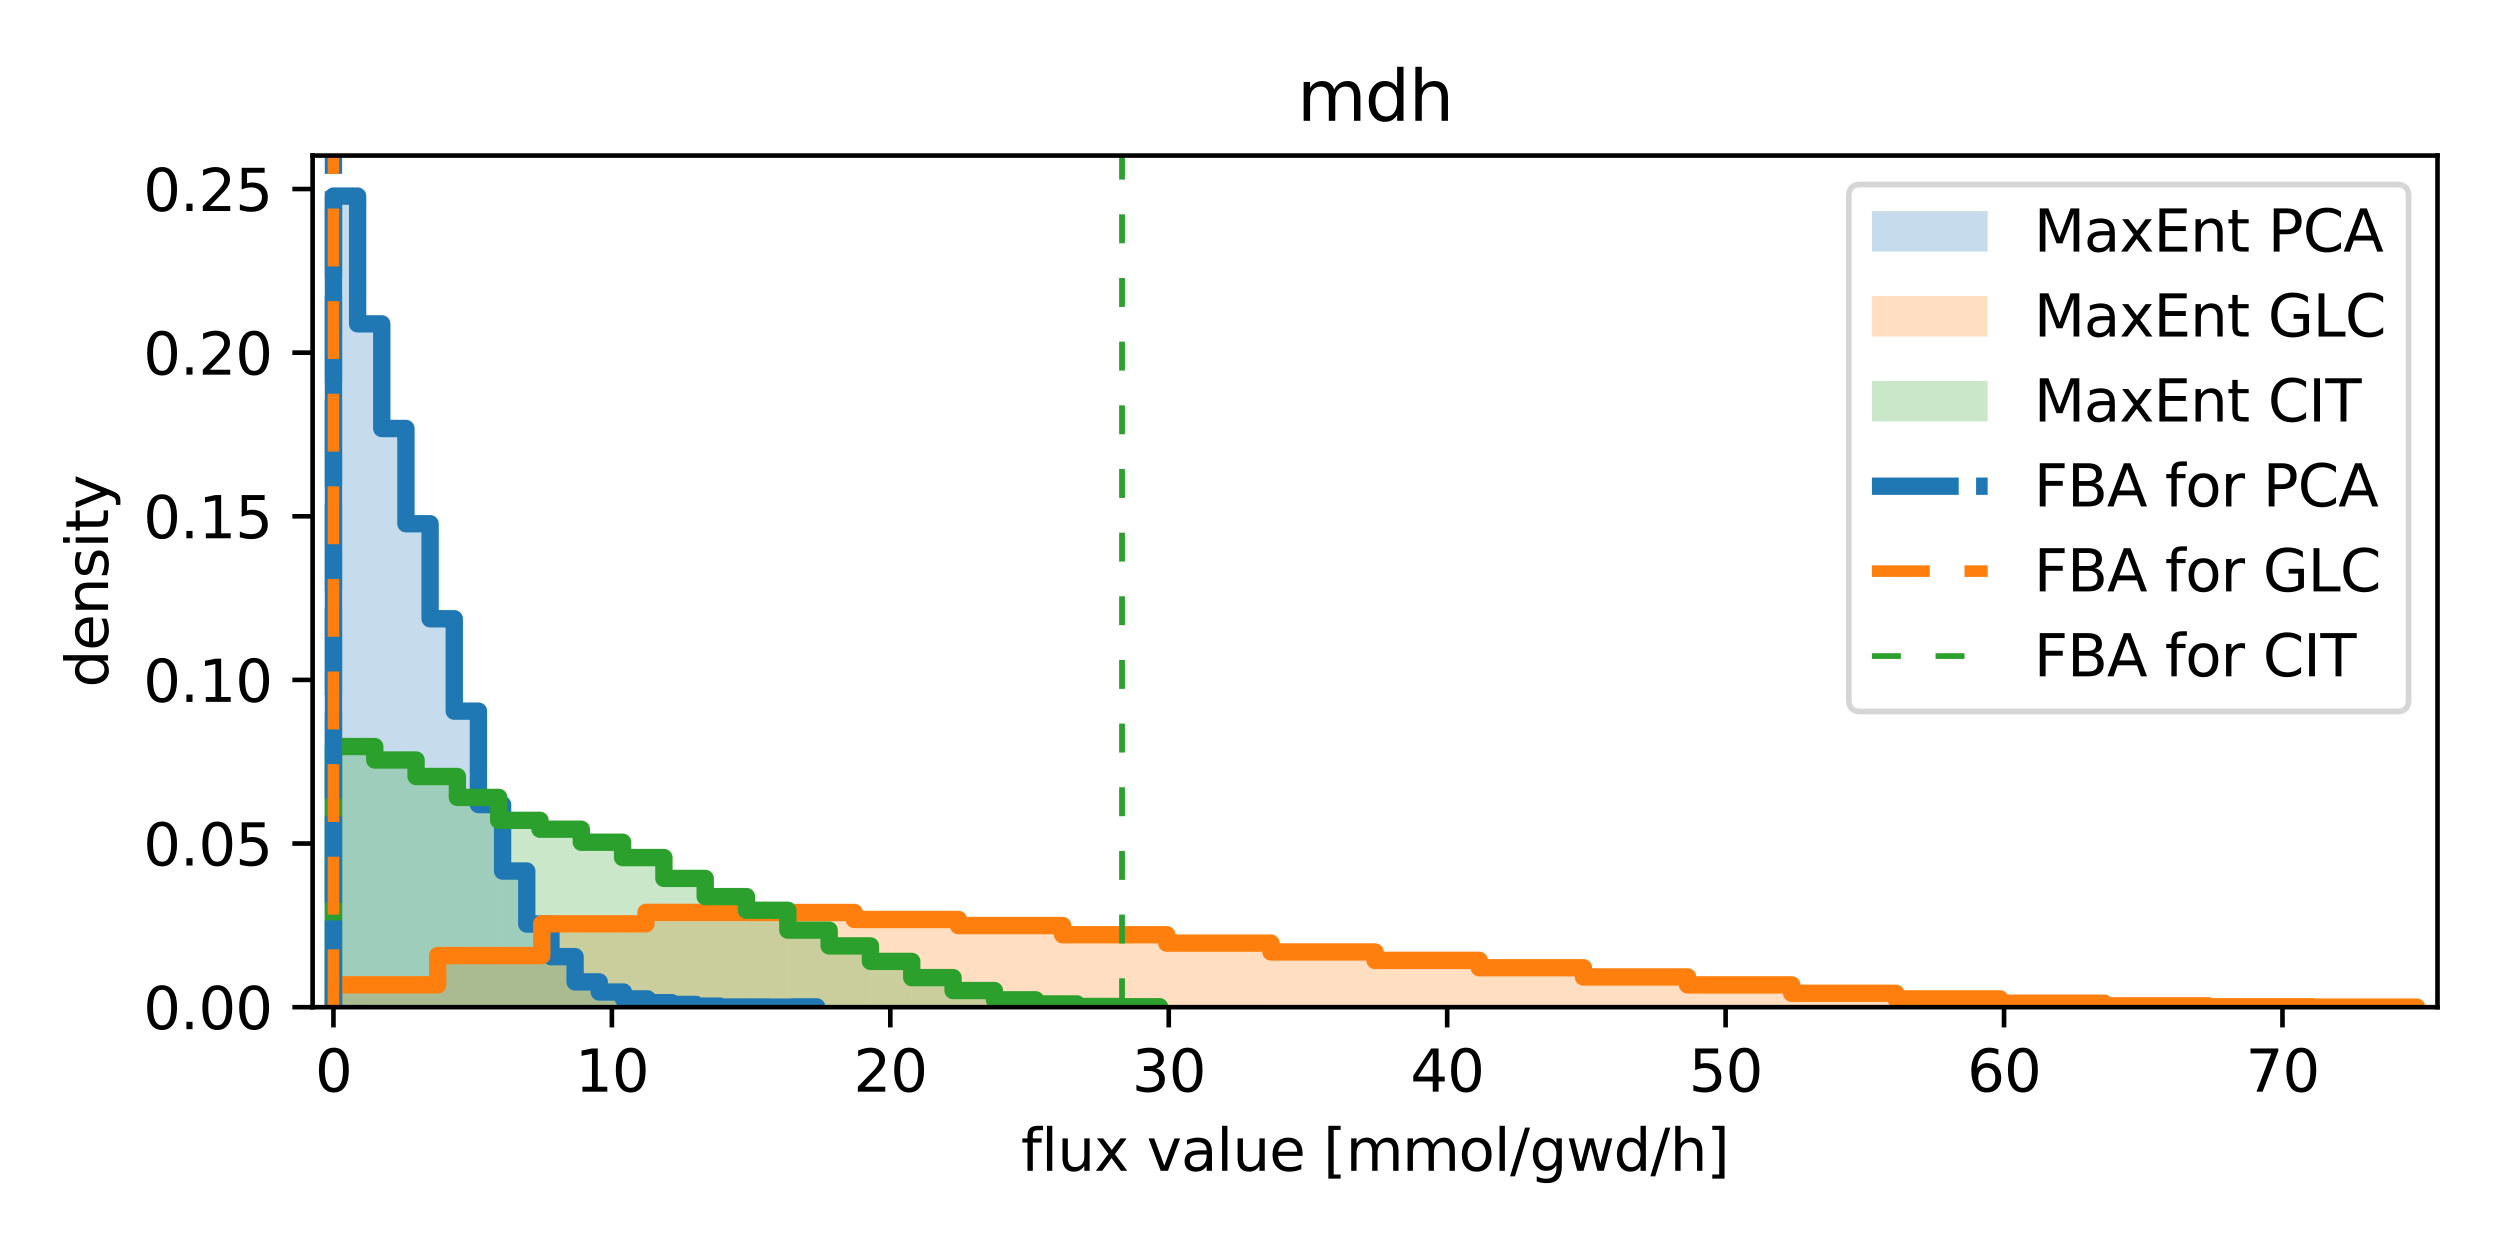<?xml version="1.0" encoding="utf-8" standalone="no"?>
<!DOCTYPE svg PUBLIC "-//W3C//DTD SVG 1.1//EN"
  "http://www.w3.org/Graphics/SVG/1.1/DTD/svg11.dtd">
<svg xmlns:xlink="http://www.w3.org/1999/xlink" width="432pt" height="216pt" viewBox="0 0 432 216" xmlns="http://www.w3.org/2000/svg" version="1.1">
 <defs>
  <style type="text/css">*{stroke-linejoin: round; stroke-linecap: butt}</style>
 </defs>
 <g id="figure_1">
  <g id="patch_1">
   <path d="M 0 216 
L 432 216 
L 432 0 
L 0 0 
z
" style="fill: #ffffff"/>
  </g>
  <g id="axes_1">
   <g id="patch_2">
    <path d="M 54.02 174.04 
L 421.2 174.04 
L 421.2 26.88 
L 54.02 26.88 
z
" style="fill: #ffffff"/>
   </g>
   <g id="patch_3">
    <path d="M 57.62 174.04 
L 61.795 174.04 
L 61.795 33.888 
L 57.62 33.888 
z
" clip-path="url(#p086f55c984)" style="fill: #1f77b4; opacity: 0.25"/>
   </g>
   <g id="patch_4">
    <path d="M 61.795 174.04 
L 65.97 174.04 
L 65.97 55.962 
L 61.795 55.962 
z
" clip-path="url(#p086f55c984)" style="fill: #1f77b4; opacity: 0.25"/>
   </g>
   <g id="patch_5">
    <path d="M 65.97 174.04 
L 70.146 174.04 
L 70.146 74.045 
L 65.97 74.045 
z
" clip-path="url(#p086f55c984)" style="fill: #1f77b4; opacity: 0.25"/>
   </g>
   <g id="patch_6">
    <path d="M 70.146 174.04 
L 74.321 174.04 
L 74.321 90.499 
L 70.146 90.499 
z
" clip-path="url(#p086f55c984)" style="fill: #1f77b4; opacity: 0.25"/>
   </g>
   <g id="patch_7">
    <path d="M 74.321 174.04 
L 78.497 174.04 
L 78.497 106.921 
L 74.321 106.921 
z
" clip-path="url(#p086f55c984)" style="fill: #1f77b4; opacity: 0.25"/>
   </g>
   <g id="patch_8">
    <path d="M 78.497 174.04 
L 82.672 174.04 
L 82.672 122.886 
L 78.497 122.886 
z
" clip-path="url(#p086f55c984)" style="fill: #1f77b4; opacity: 0.25"/>
   </g>
   <g id="patch_9">
    <path d="M 82.672 174.04 
L 86.847 174.04 
L 86.847 139.03 
L 82.672 139.03 
z
" clip-path="url(#p086f55c984)" style="fill: #1f77b4; opacity: 0.25"/>
   </g>
   <g id="patch_10">
    <path d="M 86.847 174.04 
L 91.023 174.04 
L 91.023 150.516 
L 86.847 150.516 
z
" clip-path="url(#p086f55c984)" style="fill: #1f77b4; opacity: 0.25"/>
   </g>
   <g id="patch_11">
    <path d="M 91.023 174.04 
L 95.198 174.04 
L 95.198 159.671 
L 91.023 159.671 
z
" clip-path="url(#p086f55c984)" style="fill: #1f77b4; opacity: 0.25"/>
   </g>
   <g id="patch_12">
    <path d="M 95.198 174.04 
L 99.373 174.04 
L 99.373 165.308 
L 95.198 165.308 
z
" clip-path="url(#p086f55c984)" style="fill: #1f77b4; opacity: 0.25"/>
   </g>
   <g id="patch_13">
    <path d="M 99.373 174.04 
L 103.549 174.04 
L 103.549 169.674 
L 99.373 169.674 
z
" clip-path="url(#p086f55c984)" style="fill: #1f77b4; opacity: 0.25"/>
   </g>
   <g id="patch_14">
    <path d="M 103.549 174.04 
L 107.724 174.04 
L 107.724 171.417 
L 103.549 171.417 
z
" clip-path="url(#p086f55c984)" style="fill: #1f77b4; opacity: 0.25"/>
   </g>
   <g id="patch_15">
    <path d="M 107.724 174.04 
L 111.899 174.04 
L 111.899 172.606 
L 107.724 172.606 
z
" clip-path="url(#p086f55c984)" style="fill: #1f77b4; opacity: 0.25"/>
   </g>
   <g id="patch_16">
    <path d="M 111.899 174.04 
L 116.075 174.04 
L 116.075 173.258 
L 111.899 173.258 
z
" clip-path="url(#p086f55c984)" style="fill: #1f77b4; opacity: 0.25"/>
   </g>
   <g id="patch_17">
    <path d="M 116.075 174.04 
L 120.25 174.04 
L 120.25 173.568 
L 116.075 173.568 
z
" clip-path="url(#p086f55c984)" style="fill: #1f77b4; opacity: 0.25"/>
   </g>
   <g id="patch_18">
    <path d="M 120.25 174.04 
L 124.425 174.04 
L 124.425 173.861 
L 120.25 173.861 
z
" clip-path="url(#p086f55c984)" style="fill: #1f77b4; opacity: 0.25"/>
   </g>
   <g id="patch_19">
    <path d="M 124.425 174.04 
L 128.601 174.04 
L 128.601 174.007 
L 124.425 174.007 
z
" clip-path="url(#p086f55c984)" style="fill: #1f77b4; opacity: 0.25"/>
   </g>
   <g id="patch_20">
    <path d="M 128.601 174.04 
L 132.776 174.04 
L 132.776 174.007 
L 128.601 174.007 
z
" clip-path="url(#p086f55c984)" style="fill: #1f77b4; opacity: 0.25"/>
   </g>
   <g id="patch_21">
    <path d="M 132.776 174.04 
L 136.951 174.04 
L 136.951 174.04 
L 132.776 174.04 
z
" clip-path="url(#p086f55c984)" style="fill: #1f77b4; opacity: 0.25"/>
   </g>
   <g id="patch_22">
    <path d="M 136.951 174.04 
L 141.127 174.04 
L 141.127 173.991 
L 136.951 173.991 
z
" clip-path="url(#p086f55c984)" style="fill: #1f77b4; opacity: 0.25"/>
   </g>
   <g id="patch_23">
    <path d="M 57.63 174.04 
L 75.629 174.04 
L 75.629 170.17 
L 57.63 170.17 
z
" clip-path="url(#p086f55c984)" style="fill: #ff7f0e; opacity: 0.25"/>
   </g>
   <g id="patch_24">
    <path d="M 75.629 174.04 
L 93.627 174.04 
L 93.627 165.113 
L 75.629 165.113 
z
" clip-path="url(#p086f55c984)" style="fill: #ff7f0e; opacity: 0.25"/>
   </g>
   <g id="patch_25">
    <path d="M 93.627 174.04 
L 111.626 174.04 
L 111.626 159.63 
L 93.627 159.63 
z
" clip-path="url(#p086f55c984)" style="fill: #ff7f0e; opacity: 0.25"/>
   </g>
   <g id="patch_26">
    <path d="M 111.626 174.04 
L 129.624 174.04 
L 129.624 157.649 
L 111.626 157.649 
z
" clip-path="url(#p086f55c984)" style="fill: #ff7f0e; opacity: 0.25"/>
   </g>
   <g id="patch_27">
    <path d="M 129.624 174.04 
L 147.623 174.04 
L 147.623 157.672 
L 129.624 157.672 
z
" clip-path="url(#p086f55c984)" style="fill: #ff7f0e; opacity: 0.25"/>
   </g>
   <g id="patch_28">
    <path d="M 147.623 174.04 
L 165.621 174.04 
L 165.621 158.885 
L 147.623 158.885 
z
" clip-path="url(#p086f55c984)" style="fill: #ff7f0e; opacity: 0.25"/>
   </g>
   <g id="patch_29">
    <path d="M 165.621 174.04 
L 183.62 174.04 
L 183.62 159.936 
L 165.621 159.936 
z
" clip-path="url(#p086f55c984)" style="fill: #ff7f0e; opacity: 0.25"/>
   </g>
   <g id="patch_30">
    <path d="M 183.62 174.04 
L 201.618 174.04 
L 201.618 161.523 
L 183.62 161.523 
z
" clip-path="url(#p086f55c984)" style="fill: #ff7f0e; opacity: 0.25"/>
   </g>
   <g id="patch_31">
    <path d="M 201.618 174.04 
L 219.617 174.04 
L 219.617 162.971 
L 201.618 162.971 
z
" clip-path="url(#p086f55c984)" style="fill: #ff7f0e; opacity: 0.25"/>
   </g>
   <g id="patch_32">
    <path d="M 219.617 174.04 
L 237.615 174.04 
L 237.615 164.497 
L 219.617 164.497 
z
" clip-path="url(#p086f55c984)" style="fill: #ff7f0e; opacity: 0.25"/>
   </g>
   <g id="patch_33">
    <path d="M 237.615 174.04 
L 255.614 174.04 
L 255.614 165.952 
L 237.615 165.952 
z
" clip-path="url(#p086f55c984)" style="fill: #ff7f0e; opacity: 0.25"/>
   </g>
   <g id="patch_34">
    <path d="M 255.614 174.04 
L 273.612 174.04 
L 273.612 167.222 
L 255.614 167.222 
z
" clip-path="url(#p086f55c984)" style="fill: #ff7f0e; opacity: 0.25"/>
   </g>
   <g id="patch_35">
    <path d="M 273.612 174.04 
L 291.611 174.04 
L 291.611 168.813 
L 273.612 168.813 
z
" clip-path="url(#p086f55c984)" style="fill: #ff7f0e; opacity: 0.25"/>
   </g>
   <g id="patch_36">
    <path d="M 291.611 174.04 
L 309.609 174.04 
L 309.609 170.189 
L 291.611 170.189 
z
" clip-path="url(#p086f55c984)" style="fill: #ff7f0e; opacity: 0.25"/>
   </g>
   <g id="patch_37">
    <path d="M 309.609 174.04 
L 327.608 174.04 
L 327.608 171.64 
L 309.609 171.64 
z
" clip-path="url(#p086f55c984)" style="fill: #ff7f0e; opacity: 0.25"/>
   </g>
   <g id="patch_38">
    <path d="M 327.608 174.04 
L 345.606 174.04 
L 345.606 172.611 
L 327.608 172.611 
z
" clip-path="url(#p086f55c984)" style="fill: #ff7f0e; opacity: 0.25"/>
   </g>
   <g id="patch_39">
    <path d="M 345.606 174.04 
L 363.605 174.04 
L 363.605 173.352 
L 345.606 173.352 
z
" clip-path="url(#p086f55c984)" style="fill: #ff7f0e; opacity: 0.25"/>
   </g>
   <g id="patch_40">
    <path d="M 363.605 174.04 
L 381.603 174.04 
L 381.603 173.809 
L 363.605 173.809 
z
" clip-path="url(#p086f55c984)" style="fill: #ff7f0e; opacity: 0.25"/>
   </g>
   <g id="patch_41">
    <path d="M 381.603 174.04 
L 399.602 174.04 
L 399.602 173.964 
L 381.603 173.964 
z
" clip-path="url(#p086f55c984)" style="fill: #ff7f0e; opacity: 0.25"/>
   </g>
   <g id="patch_42">
    <path d="M 399.602 174.04 
L 417.6 174.04 
L 417.6 174.029 
L 399.602 174.029 
z
" clip-path="url(#p086f55c984)" style="fill: #ff7f0e; opacity: 0.25"/>
   </g>
   <g id="patch_43">
    <path d="M 57.62 174.04 
L 64.758 174.04 
L 64.758 129.003 
L 57.62 129.003 
z
" clip-path="url(#p086f55c984)" style="fill: #2ca02c; opacity: 0.25"/>
   </g>
   <g id="patch_44">
    <path d="M 64.758 174.04 
L 71.896 174.04 
L 71.896 131.328 
L 64.758 131.328 
z
" clip-path="url(#p086f55c984)" style="fill: #2ca02c; opacity: 0.25"/>
   </g>
   <g id="patch_45">
    <path d="M 71.896 174.04 
L 79.034 174.04 
L 79.034 134.177 
L 71.896 134.177 
z
" clip-path="url(#p086f55c984)" style="fill: #2ca02c; opacity: 0.25"/>
   </g>
   <g id="patch_46">
    <path d="M 79.034 174.04 
L 86.171 174.04 
L 86.171 137.789 
L 79.034 137.789 
z
" clip-path="url(#p086f55c984)" style="fill: #2ca02c; opacity: 0.25"/>
   </g>
   <g id="patch_47">
    <path d="M 86.171 174.04 
L 93.309 174.04 
L 93.309 141.753 
L 86.171 141.753 
z
" clip-path="url(#p086f55c984)" style="fill: #2ca02c; opacity: 0.25"/>
   </g>
   <g id="patch_48">
    <path d="M 93.309 174.04 
L 100.447 174.04 
L 100.447 143.288 
L 93.309 143.288 
z
" clip-path="url(#p086f55c984)" style="fill: #2ca02c; opacity: 0.25"/>
   </g>
   <g id="patch_49">
    <path d="M 100.447 174.04 
L 107.585 174.04 
L 107.585 145.537 
L 100.447 145.537 
z
" clip-path="url(#p086f55c984)" style="fill: #2ca02c; opacity: 0.25"/>
   </g>
   <g id="patch_50">
    <path d="M 107.585 174.04 
L 114.723 174.04 
L 114.723 148.186 
L 107.585 148.186 
z
" clip-path="url(#p086f55c984)" style="fill: #2ca02c; opacity: 0.25"/>
   </g>
   <g id="patch_51">
    <path d="M 114.723 174.04 
L 121.86 174.04 
L 121.86 151.788 
L 114.723 151.788 
z
" clip-path="url(#p086f55c984)" style="fill: #2ca02c; opacity: 0.25"/>
   </g>
   <g id="patch_52">
    <path d="M 121.86 174.04 
L 128.998 174.04 
L 128.998 154.933 
L 121.86 154.933 
z
" clip-path="url(#p086f55c984)" style="fill: #2ca02c; opacity: 0.25"/>
   </g>
   <g id="patch_53">
    <path d="M 128.998 174.04 
L 136.136 174.04 
L 136.136 157.296 
L 128.998 157.296 
z
" clip-path="url(#p086f55c984)" style="fill: #2ca02c; opacity: 0.25"/>
   </g>
   <g id="patch_54">
    <path d="M 136.136 174.04 
L 143.274 174.04 
L 143.274 160.727 
L 136.136 160.727 
z
" clip-path="url(#p086f55c984)" style="fill: #2ca02c; opacity: 0.25"/>
   </g>
   <g id="patch_55">
    <path d="M 143.274 174.04 
L 150.412 174.04 
L 150.412 163.453 
L 143.274 163.453 
z
" clip-path="url(#p086f55c984)" style="fill: #2ca02c; opacity: 0.25"/>
   </g>
   <g id="patch_56">
    <path d="M 150.412 174.04 
L 157.549 174.04 
L 157.549 166.13 
L 150.412 166.13 
z
" clip-path="url(#p086f55c984)" style="fill: #2ca02c; opacity: 0.25"/>
   </g>
   <g id="patch_57">
    <path d="M 157.549 174.04 
L 164.687 174.04 
L 164.687 168.932 
L 157.549 168.932 
z
" clip-path="url(#p086f55c984)" style="fill: #2ca02c; opacity: 0.25"/>
   </g>
   <g id="patch_58">
    <path d="M 164.687 174.04 
L 171.825 174.04 
L 171.825 171.162 
L 164.687 171.162 
z
" clip-path="url(#p086f55c984)" style="fill: #2ca02c; opacity: 0.25"/>
   </g>
   <g id="patch_59">
    <path d="M 171.825 174.04 
L 178.963 174.04 
L 178.963 172.773 
L 171.825 172.773 
z
" clip-path="url(#p086f55c984)" style="fill: #2ca02c; opacity: 0.25"/>
   </g>
   <g id="patch_60">
    <path d="M 178.963 174.04 
L 186.101 174.04 
L 186.101 173.478 
L 178.963 173.478 
z
" clip-path="url(#p086f55c984)" style="fill: #2ca02c; opacity: 0.25"/>
   </g>
   <g id="patch_61">
    <path d="M 186.101 174.04 
L 193.238 174.04 
L 193.238 173.916 
L 186.101 173.916 
z
" clip-path="url(#p086f55c984)" style="fill: #2ca02c; opacity: 0.25"/>
   </g>
   <g id="patch_62">
    <path d="M 193.238 174.04 
L 200.376 174.04 
L 200.376 173.964 
L 193.238 173.964 
z
" clip-path="url(#p086f55c984)" style="fill: #2ca02c; opacity: 0.25"/>
   </g>
   <g id="matplotlib.axis_1">
    <g id="xtick_1">
     <g id="line2d_1">
      <defs>
       <path id="mb545228323" d="M 0 0 
L 0 3.5 
" style="stroke: #000000; stroke-width: 0.8"/>
      </defs>
      <g>
       <use xlink:href="#mb545228323" x="57.62" y="174.04" style="stroke: #000000; stroke-width: 0.8"/>
      </g>
     </g>
     <g id="text_1">
      <!-- 0 -->
      <g transform="translate(54.439 188.638) scale(0.1 -0.1)">
       <defs>
        <path id="DejaVuSans-30" d="M 2034 4250 
Q 1547 4250 1301 3770 
Q 1056 3291 1056 2328 
Q 1056 1369 1301 889 
Q 1547 409 2034 409 
Q 2525 409 2770 889 
Q 3016 1369 3016 2328 
Q 3016 3291 2770 3770 
Q 2525 4250 2034 4250 
z
M 2034 4750 
Q 2819 4750 3233 4129 
Q 3647 3509 3647 2328 
Q 3647 1150 3233 529 
Q 2819 -91 2034 -91 
Q 1250 -91 836 529 
Q 422 1150 422 2328 
Q 422 3509 836 4129 
Q 1250 4750 2034 4750 
z
" transform="scale(0.016)"/>
       </defs>
       <use xlink:href="#DejaVuSans-30"/>
      </g>
     </g>
    </g>
    <g id="xtick_2">
     <g id="line2d_2">
      <g>
       <use xlink:href="#mb545228323" x="105.733" y="174.04" style="stroke: #000000; stroke-width: 0.8"/>
      </g>
     </g>
     <g id="text_2">
      <!-- 10 -->
      <g transform="translate(99.37 188.638) scale(0.1 -0.1)">
       <defs>
        <path id="DejaVuSans-31" d="M 794 531 
L 1825 531 
L 1825 4091 
L 703 3866 
L 703 4441 
L 1819 4666 
L 2450 4666 
L 2450 531 
L 3481 531 
L 3481 0 
L 794 0 
L 794 531 
z
" transform="scale(0.016)"/>
       </defs>
       <use xlink:href="#DejaVuSans-31"/>
       <use xlink:href="#DejaVuSans-30" x="63.623"/>
      </g>
     </g>
    </g>
    <g id="xtick_3">
     <g id="line2d_3">
      <g>
       <use xlink:href="#mb545228323" x="153.846" y="174.04" style="stroke: #000000; stroke-width: 0.8"/>
      </g>
     </g>
     <g id="text_3">
      <!-- 20 -->
      <g transform="translate(147.484 188.638) scale(0.1 -0.1)">
       <defs>
        <path id="DejaVuSans-32" d="M 1228 531 
L 3431 531 
L 3431 0 
L 469 0 
L 469 531 
Q 828 903 1448 1529 
Q 2069 2156 2228 2338 
Q 2531 2678 2651 2914 
Q 2772 3150 2772 3378 
Q 2772 3750 2511 3984 
Q 2250 4219 1831 4219 
Q 1534 4219 1204 4116 
Q 875 4013 500 3803 
L 500 4441 
Q 881 4594 1212 4672 
Q 1544 4750 1819 4750 
Q 2544 4750 2975 4387 
Q 3406 4025 3406 3419 
Q 3406 3131 3298 2873 
Q 3191 2616 2906 2266 
Q 2828 2175 2409 1742 
Q 1991 1309 1228 531 
z
" transform="scale(0.016)"/>
       </defs>
       <use xlink:href="#DejaVuSans-32"/>
       <use xlink:href="#DejaVuSans-30" x="63.623"/>
      </g>
     </g>
    </g>
    <g id="xtick_4">
     <g id="line2d_4">
      <g>
       <use xlink:href="#mb545228323" x="201.959" y="174.04" style="stroke: #000000; stroke-width: 0.8"/>
      </g>
     </g>
     <g id="text_4">
      <!-- 30 -->
      <g transform="translate(195.597 188.638) scale(0.1 -0.1)">
       <defs>
        <path id="DejaVuSans-33" d="M 2597 2516 
Q 3050 2419 3304 2112 
Q 3559 1806 3559 1356 
Q 3559 666 3084 287 
Q 2609 -91 1734 -91 
Q 1441 -91 1130 -33 
Q 819 25 488 141 
L 488 750 
Q 750 597 1062 519 
Q 1375 441 1716 441 
Q 2309 441 2620 675 
Q 2931 909 2931 1356 
Q 2931 1769 2642 2001 
Q 2353 2234 1838 2234 
L 1294 2234 
L 1294 2753 
L 1863 2753 
Q 2328 2753 2575 2939 
Q 2822 3125 2822 3475 
Q 2822 3834 2567 4026 
Q 2313 4219 1838 4219 
Q 1578 4219 1281 4162 
Q 984 4106 628 3988 
L 628 4550 
Q 988 4650 1302 4700 
Q 1616 4750 1894 4750 
Q 2613 4750 3031 4423 
Q 3450 4097 3450 3541 
Q 3450 3153 3228 2886 
Q 3006 2619 2597 2516 
z
" transform="scale(0.016)"/>
       </defs>
       <use xlink:href="#DejaVuSans-33"/>
       <use xlink:href="#DejaVuSans-30" x="63.623"/>
      </g>
     </g>
    </g>
    <g id="xtick_5">
     <g id="line2d_5">
      <g>
       <use xlink:href="#mb545228323" x="250.072" y="174.04" style="stroke: #000000; stroke-width: 0.8"/>
      </g>
     </g>
     <g id="text_5">
      <!-- 40 -->
      <g transform="translate(243.71 188.638) scale(0.1 -0.1)">
       <defs>
        <path id="DejaVuSans-34" d="M 2419 4116 
L 825 1625 
L 2419 1625 
L 2419 4116 
z
M 2253 4666 
L 3047 4666 
L 3047 1625 
L 3713 1625 
L 3713 1100 
L 3047 1100 
L 3047 0 
L 2419 0 
L 2419 1100 
L 313 1100 
L 313 1709 
L 2253 4666 
z
" transform="scale(0.016)"/>
       </defs>
       <use xlink:href="#DejaVuSans-34"/>
       <use xlink:href="#DejaVuSans-30" x="63.623"/>
      </g>
     </g>
    </g>
    <g id="xtick_6">
     <g id="line2d_6">
      <g>
       <use xlink:href="#mb545228323" x="298.185" y="174.04" style="stroke: #000000; stroke-width: 0.8"/>
      </g>
     </g>
     <g id="text_6">
      <!-- 50 -->
      <g transform="translate(291.823 188.638) scale(0.1 -0.1)">
       <defs>
        <path id="DejaVuSans-35" d="M 691 4666 
L 3169 4666 
L 3169 4134 
L 1269 4134 
L 1269 2991 
Q 1406 3038 1543 3061 
Q 1681 3084 1819 3084 
Q 2600 3084 3056 2656 
Q 3513 2228 3513 1497 
Q 3513 744 3044 326 
Q 2575 -91 1722 -91 
Q 1428 -91 1123 -41 
Q 819 9 494 109 
L 494 744 
Q 775 591 1075 516 
Q 1375 441 1709 441 
Q 2250 441 2565 725 
Q 2881 1009 2881 1497 
Q 2881 1984 2565 2268 
Q 2250 2553 1709 2553 
Q 1456 2553 1204 2497 
Q 953 2441 691 2322 
L 691 4666 
z
" transform="scale(0.016)"/>
       </defs>
       <use xlink:href="#DejaVuSans-35"/>
       <use xlink:href="#DejaVuSans-30" x="63.623"/>
      </g>
     </g>
    </g>
    <g id="xtick_7">
     <g id="line2d_7">
      <g>
       <use xlink:href="#mb545228323" x="346.299" y="174.04" style="stroke: #000000; stroke-width: 0.8"/>
      </g>
     </g>
     <g id="text_7">
      <!-- 60 -->
      <g transform="translate(339.936 188.638) scale(0.1 -0.1)">
       <defs>
        <path id="DejaVuSans-36" d="M 2113 2584 
Q 1688 2584 1439 2293 
Q 1191 2003 1191 1497 
Q 1191 994 1439 701 
Q 1688 409 2113 409 
Q 2538 409 2786 701 
Q 3034 994 3034 1497 
Q 3034 2003 2786 2293 
Q 2538 2584 2113 2584 
z
M 3366 4563 
L 3366 3988 
Q 3128 4100 2886 4159 
Q 2644 4219 2406 4219 
Q 1781 4219 1451 3797 
Q 1122 3375 1075 2522 
Q 1259 2794 1537 2939 
Q 1816 3084 2150 3084 
Q 2853 3084 3261 2657 
Q 3669 2231 3669 1497 
Q 3669 778 3244 343 
Q 2819 -91 2113 -91 
Q 1303 -91 875 529 
Q 447 1150 447 2328 
Q 447 3434 972 4092 
Q 1497 4750 2381 4750 
Q 2619 4750 2861 4703 
Q 3103 4656 3366 4563 
z
" transform="scale(0.016)"/>
       </defs>
       <use xlink:href="#DejaVuSans-36"/>
       <use xlink:href="#DejaVuSans-30" x="63.623"/>
      </g>
     </g>
    </g>
    <g id="xtick_8">
     <g id="line2d_8">
      <g>
       <use xlink:href="#mb545228323" x="394.412" y="174.04" style="stroke: #000000; stroke-width: 0.8"/>
      </g>
     </g>
     <g id="text_8">
      <!-- 70 -->
      <g transform="translate(388.049 188.638) scale(0.1 -0.1)">
       <defs>
        <path id="DejaVuSans-37" d="M 525 4666 
L 3525 4666 
L 3525 4397 
L 1831 0 
L 1172 0 
L 2766 4134 
L 525 4134 
L 525 4666 
z
" transform="scale(0.016)"/>
       </defs>
       <use xlink:href="#DejaVuSans-37"/>
       <use xlink:href="#DejaVuSans-30" x="63.623"/>
      </g>
     </g>
    </g>
    <g id="text_9">
     <!-- flux value [mmol/gwd/h] -->
     <g transform="translate(176.431 202.317) scale(0.1 -0.1)">
      <defs>
       <path id="DejaVuSans-66" d="M 2375 4863 
L 2375 4384 
L 1825 4384 
Q 1516 4384 1395 4259 
Q 1275 4134 1275 3809 
L 1275 3500 
L 2222 3500 
L 2222 3053 
L 1275 3053 
L 1275 0 
L 697 0 
L 697 3053 
L 147 3053 
L 147 3500 
L 697 3500 
L 697 3744 
Q 697 4328 969 4595 
Q 1241 4863 1831 4863 
L 2375 4863 
z
" transform="scale(0.016)"/>
       <path id="DejaVuSans-6c" d="M 603 4863 
L 1178 4863 
L 1178 0 
L 603 0 
L 603 4863 
z
" transform="scale(0.016)"/>
       <path id="DejaVuSans-75" d="M 544 1381 
L 544 3500 
L 1119 3500 
L 1119 1403 
Q 1119 906 1312 657 
Q 1506 409 1894 409 
Q 2359 409 2629 706 
Q 2900 1003 2900 1516 
L 2900 3500 
L 3475 3500 
L 3475 0 
L 2900 0 
L 2900 538 
Q 2691 219 2414 64 
Q 2138 -91 1772 -91 
Q 1169 -91 856 284 
Q 544 659 544 1381 
z
M 1991 3584 
L 1991 3584 
z
" transform="scale(0.016)"/>
       <path id="DejaVuSans-78" d="M 3513 3500 
L 2247 1797 
L 3578 0 
L 2900 0 
L 1881 1375 
L 863 0 
L 184 0 
L 1544 1831 
L 300 3500 
L 978 3500 
L 1906 2253 
L 2834 3500 
L 3513 3500 
z
" transform="scale(0.016)"/>
       <path id="DejaVuSans-20" transform="scale(0.016)"/>
       <path id="DejaVuSans-76" d="M 191 3500 
L 800 3500 
L 1894 563 
L 2988 3500 
L 3597 3500 
L 2284 0 
L 1503 0 
L 191 3500 
z
" transform="scale(0.016)"/>
       <path id="DejaVuSans-61" d="M 2194 1759 
Q 1497 1759 1228 1600 
Q 959 1441 959 1056 
Q 959 750 1161 570 
Q 1363 391 1709 391 
Q 2188 391 2477 730 
Q 2766 1069 2766 1631 
L 2766 1759 
L 2194 1759 
z
M 3341 1997 
L 3341 0 
L 2766 0 
L 2766 531 
Q 2569 213 2275 61 
Q 1981 -91 1556 -91 
Q 1019 -91 701 211 
Q 384 513 384 1019 
Q 384 1609 779 1909 
Q 1175 2209 1959 2209 
L 2766 2209 
L 2766 2266 
Q 2766 2663 2505 2880 
Q 2244 3097 1772 3097 
Q 1472 3097 1187 3025 
Q 903 2953 641 2809 
L 641 3341 
Q 956 3463 1253 3523 
Q 1550 3584 1831 3584 
Q 2591 3584 2966 3190 
Q 3341 2797 3341 1997 
z
" transform="scale(0.016)"/>
       <path id="DejaVuSans-65" d="M 3597 1894 
L 3597 1613 
L 953 1613 
Q 991 1019 1311 708 
Q 1631 397 2203 397 
Q 2534 397 2845 478 
Q 3156 559 3463 722 
L 3463 178 
Q 3153 47 2828 -22 
Q 2503 -91 2169 -91 
Q 1331 -91 842 396 
Q 353 884 353 1716 
Q 353 2575 817 3079 
Q 1281 3584 2069 3584 
Q 2775 3584 3186 3129 
Q 3597 2675 3597 1894 
z
M 3022 2063 
Q 3016 2534 2758 2815 
Q 2500 3097 2075 3097 
Q 1594 3097 1305 2825 
Q 1016 2553 972 2059 
L 3022 2063 
z
" transform="scale(0.016)"/>
       <path id="DejaVuSans-5b" d="M 550 4863 
L 1875 4863 
L 1875 4416 
L 1125 4416 
L 1125 -397 
L 1875 -397 
L 1875 -844 
L 550 -844 
L 550 4863 
z
" transform="scale(0.016)"/>
       <path id="DejaVuSans-6d" d="M 3328 2828 
Q 3544 3216 3844 3400 
Q 4144 3584 4550 3584 
Q 5097 3584 5394 3201 
Q 5691 2819 5691 2113 
L 5691 0 
L 5113 0 
L 5113 2094 
Q 5113 2597 4934 2840 
Q 4756 3084 4391 3084 
Q 3944 3084 3684 2787 
Q 3425 2491 3425 1978 
L 3425 0 
L 2847 0 
L 2847 2094 
Q 2847 2600 2669 2842 
Q 2491 3084 2119 3084 
Q 1678 3084 1418 2786 
Q 1159 2488 1159 1978 
L 1159 0 
L 581 0 
L 581 3500 
L 1159 3500 
L 1159 2956 
Q 1356 3278 1631 3431 
Q 1906 3584 2284 3584 
Q 2666 3584 2933 3390 
Q 3200 3197 3328 2828 
z
" transform="scale(0.016)"/>
       <path id="DejaVuSans-6f" d="M 1959 3097 
Q 1497 3097 1228 2736 
Q 959 2375 959 1747 
Q 959 1119 1226 758 
Q 1494 397 1959 397 
Q 2419 397 2687 759 
Q 2956 1122 2956 1747 
Q 2956 2369 2687 2733 
Q 2419 3097 1959 3097 
z
M 1959 3584 
Q 2709 3584 3137 3096 
Q 3566 2609 3566 1747 
Q 3566 888 3137 398 
Q 2709 -91 1959 -91 
Q 1206 -91 779 398 
Q 353 888 353 1747 
Q 353 2609 779 3096 
Q 1206 3584 1959 3584 
z
" transform="scale(0.016)"/>
       <path id="DejaVuSans-2f" d="M 1625 4666 
L 2156 4666 
L 531 -594 
L 0 -594 
L 1625 4666 
z
" transform="scale(0.016)"/>
       <path id="DejaVuSans-67" d="M 2906 1791 
Q 2906 2416 2648 2759 
Q 2391 3103 1925 3103 
Q 1463 3103 1205 2759 
Q 947 2416 947 1791 
Q 947 1169 1205 825 
Q 1463 481 1925 481 
Q 2391 481 2648 825 
Q 2906 1169 2906 1791 
z
M 3481 434 
Q 3481 -459 3084 -895 
Q 2688 -1331 1869 -1331 
Q 1566 -1331 1297 -1286 
Q 1028 -1241 775 -1147 
L 775 -588 
Q 1028 -725 1275 -790 
Q 1522 -856 1778 -856 
Q 2344 -856 2625 -561 
Q 2906 -266 2906 331 
L 2906 616 
Q 2728 306 2450 153 
Q 2172 0 1784 0 
Q 1141 0 747 490 
Q 353 981 353 1791 
Q 353 2603 747 3093 
Q 1141 3584 1784 3584 
Q 2172 3584 2450 3431 
Q 2728 3278 2906 2969 
L 2906 3500 
L 3481 3500 
L 3481 434 
z
" transform="scale(0.016)"/>
       <path id="DejaVuSans-77" d="M 269 3500 
L 844 3500 
L 1563 769 
L 2278 3500 
L 2956 3500 
L 3675 769 
L 4391 3500 
L 4966 3500 
L 4050 0 
L 3372 0 
L 2619 2869 
L 1863 0 
L 1184 0 
L 269 3500 
z
" transform="scale(0.016)"/>
       <path id="DejaVuSans-64" d="M 2906 2969 
L 2906 4863 
L 3481 4863 
L 3481 0 
L 2906 0 
L 2906 525 
Q 2725 213 2448 61 
Q 2172 -91 1784 -91 
Q 1150 -91 751 415 
Q 353 922 353 1747 
Q 353 2572 751 3078 
Q 1150 3584 1784 3584 
Q 2172 3584 2448 3432 
Q 2725 3281 2906 2969 
z
M 947 1747 
Q 947 1113 1208 752 
Q 1469 391 1925 391 
Q 2381 391 2643 752 
Q 2906 1113 2906 1747 
Q 2906 2381 2643 2742 
Q 2381 3103 1925 3103 
Q 1469 3103 1208 2742 
Q 947 2381 947 1747 
z
" transform="scale(0.016)"/>
       <path id="DejaVuSans-68" d="M 3513 2113 
L 3513 0 
L 2938 0 
L 2938 2094 
Q 2938 2591 2744 2837 
Q 2550 3084 2163 3084 
Q 1697 3084 1428 2787 
Q 1159 2491 1159 1978 
L 1159 0 
L 581 0 
L 581 4863 
L 1159 4863 
L 1159 2956 
Q 1366 3272 1645 3428 
Q 1925 3584 2291 3584 
Q 2894 3584 3203 3211 
Q 3513 2838 3513 2113 
z
" transform="scale(0.016)"/>
       <path id="DejaVuSans-5d" d="M 1947 4863 
L 1947 -844 
L 622 -844 
L 622 -397 
L 1369 -397 
L 1369 4416 
L 622 4416 
L 622 4863 
L 1947 4863 
z
" transform="scale(0.016)"/>
      </defs>
      <use xlink:href="#DejaVuSans-66"/>
      <use xlink:href="#DejaVuSans-6c" x="35.205"/>
      <use xlink:href="#DejaVuSans-75" x="62.988"/>
      <use xlink:href="#DejaVuSans-78" x="126.367"/>
      <use xlink:href="#DejaVuSans-20" x="185.547"/>
      <use xlink:href="#DejaVuSans-76" x="217.334"/>
      <use xlink:href="#DejaVuSans-61" x="276.514"/>
      <use xlink:href="#DejaVuSans-6c" x="337.793"/>
      <use xlink:href="#DejaVuSans-75" x="365.576"/>
      <use xlink:href="#DejaVuSans-65" x="428.955"/>
      <use xlink:href="#DejaVuSans-20" x="490.479"/>
      <use xlink:href="#DejaVuSans-5b" x="522.266"/>
      <use xlink:href="#DejaVuSans-6d" x="561.279"/>
      <use xlink:href="#DejaVuSans-6d" x="658.691"/>
      <use xlink:href="#DejaVuSans-6f" x="756.104"/>
      <use xlink:href="#DejaVuSans-6c" x="817.285"/>
      <use xlink:href="#DejaVuSans-2f" x="845.068"/>
      <use xlink:href="#DejaVuSans-67" x="878.76"/>
      <use xlink:href="#DejaVuSans-77" x="942.236"/>
      <use xlink:href="#DejaVuSans-64" x="1024.023"/>
      <use xlink:href="#DejaVuSans-2f" x="1087.5"/>
      <use xlink:href="#DejaVuSans-68" x="1121.191"/>
      <use xlink:href="#DejaVuSans-5d" x="1184.57"/>
     </g>
    </g>
   </g>
   <g id="matplotlib.axis_2">
    <g id="ytick_1">
     <g id="line2d_9">
      <defs>
       <path id="mb7aef8f690" d="M 0 0 
L -3.5 0 
" style="stroke: #000000; stroke-width: 0.8"/>
      </defs>
      <g>
       <use xlink:href="#mb7aef8f690" x="54.02" y="174.04" style="stroke: #000000; stroke-width: 0.8"/>
      </g>
     </g>
     <g id="text_10">
      <!-- 0.00 -->
      <g transform="translate(24.754 177.839) scale(0.1 -0.1)">
       <defs>
        <path id="DejaVuSans-2e" d="M 684 794 
L 1344 794 
L 1344 0 
L 684 0 
L 684 794 
z
" transform="scale(0.016)"/>
       </defs>
       <use xlink:href="#DejaVuSans-30"/>
       <use xlink:href="#DejaVuSans-2e" x="63.623"/>
       <use xlink:href="#DejaVuSans-30" x="95.41"/>
       <use xlink:href="#DejaVuSans-30" x="159.033"/>
      </g>
     </g>
    </g>
    <g id="ytick_2">
     <g id="line2d_10">
      <g>
       <use xlink:href="#mb7aef8f690" x="54.02" y="145.765" style="stroke: #000000; stroke-width: 0.8"/>
      </g>
     </g>
     <g id="text_11">
      <!-- 0.05 -->
      <g transform="translate(24.754 149.564) scale(0.1 -0.1)">
       <use xlink:href="#DejaVuSans-30"/>
       <use xlink:href="#DejaVuSans-2e" x="63.623"/>
       <use xlink:href="#DejaVuSans-30" x="95.41"/>
       <use xlink:href="#DejaVuSans-35" x="159.033"/>
      </g>
     </g>
    </g>
    <g id="ytick_3">
     <g id="line2d_11">
      <g>
       <use xlink:href="#mb7aef8f690" x="54.02" y="117.489" style="stroke: #000000; stroke-width: 0.8"/>
      </g>
     </g>
     <g id="text_12">
      <!-- 0.10 -->
      <g transform="translate(24.754 121.288) scale(0.1 -0.1)">
       <use xlink:href="#DejaVuSans-30"/>
       <use xlink:href="#DejaVuSans-2e" x="63.623"/>
       <use xlink:href="#DejaVuSans-31" x="95.41"/>
       <use xlink:href="#DejaVuSans-30" x="159.033"/>
      </g>
     </g>
    </g>
    <g id="ytick_4">
     <g id="line2d_12">
      <g>
       <use xlink:href="#mb7aef8f690" x="54.02" y="89.214" style="stroke: #000000; stroke-width: 0.8"/>
      </g>
     </g>
     <g id="text_13">
      <!-- 0.15 -->
      <g transform="translate(24.754 93.013) scale(0.1 -0.1)">
       <use xlink:href="#DejaVuSans-30"/>
       <use xlink:href="#DejaVuSans-2e" x="63.623"/>
       <use xlink:href="#DejaVuSans-31" x="95.41"/>
       <use xlink:href="#DejaVuSans-35" x="159.033"/>
      </g>
     </g>
    </g>
    <g id="ytick_5">
     <g id="line2d_13">
      <g>
       <use xlink:href="#mb7aef8f690" x="54.02" y="60.938" style="stroke: #000000; stroke-width: 0.8"/>
      </g>
     </g>
     <g id="text_14">
      <!-- 0.20 -->
      <g transform="translate(24.754 64.737) scale(0.1 -0.1)">
       <use xlink:href="#DejaVuSans-30"/>
       <use xlink:href="#DejaVuSans-2e" x="63.623"/>
       <use xlink:href="#DejaVuSans-32" x="95.41"/>
       <use xlink:href="#DejaVuSans-30" x="159.033"/>
      </g>
     </g>
    </g>
    <g id="ytick_6">
     <g id="line2d_14">
      <g>
       <use xlink:href="#mb7aef8f690" x="54.02" y="32.663" style="stroke: #000000; stroke-width: 0.8"/>
      </g>
     </g>
     <g id="text_15">
      <!-- 0.25 -->
      <g transform="translate(24.754 36.462) scale(0.1 -0.1)">
       <use xlink:href="#DejaVuSans-30"/>
       <use xlink:href="#DejaVuSans-2e" x="63.623"/>
       <use xlink:href="#DejaVuSans-32" x="95.41"/>
       <use xlink:href="#DejaVuSans-35" x="159.033"/>
      </g>
     </g>
    </g>
    <g id="text_16">
     <!-- density -->
     <g transform="translate(18.675 118.793) rotate(-90) scale(0.1 -0.1)">
      <defs>
       <path id="DejaVuSans-6e" d="M 3513 2113 
L 3513 0 
L 2938 0 
L 2938 2094 
Q 2938 2591 2744 2837 
Q 2550 3084 2163 3084 
Q 1697 3084 1428 2787 
Q 1159 2491 1159 1978 
L 1159 0 
L 581 0 
L 581 3500 
L 1159 3500 
L 1159 2956 
Q 1366 3272 1645 3428 
Q 1925 3584 2291 3584 
Q 2894 3584 3203 3211 
Q 3513 2838 3513 2113 
z
" transform="scale(0.016)"/>
       <path id="DejaVuSans-73" d="M 2834 3397 
L 2834 2853 
Q 2591 2978 2328 3040 
Q 2066 3103 1784 3103 
Q 1356 3103 1142 2972 
Q 928 2841 928 2578 
Q 928 2378 1081 2264 
Q 1234 2150 1697 2047 
L 1894 2003 
Q 2506 1872 2764 1633 
Q 3022 1394 3022 966 
Q 3022 478 2636 193 
Q 2250 -91 1575 -91 
Q 1294 -91 989 -36 
Q 684 19 347 128 
L 347 722 
Q 666 556 975 473 
Q 1284 391 1588 391 
Q 1994 391 2212 530 
Q 2431 669 2431 922 
Q 2431 1156 2273 1281 
Q 2116 1406 1581 1522 
L 1381 1569 
Q 847 1681 609 1914 
Q 372 2147 372 2553 
Q 372 3047 722 3315 
Q 1072 3584 1716 3584 
Q 2034 3584 2315 3537 
Q 2597 3491 2834 3397 
z
" transform="scale(0.016)"/>
       <path id="DejaVuSans-69" d="M 603 3500 
L 1178 3500 
L 1178 0 
L 603 0 
L 603 3500 
z
M 603 4863 
L 1178 4863 
L 1178 4134 
L 603 4134 
L 603 4863 
z
" transform="scale(0.016)"/>
       <path id="DejaVuSans-74" d="M 1172 4494 
L 1172 3500 
L 2356 3500 
L 2356 3053 
L 1172 3053 
L 1172 1153 
Q 1172 725 1289 603 
Q 1406 481 1766 481 
L 2356 481 
L 2356 0 
L 1766 0 
Q 1100 0 847 248 
Q 594 497 594 1153 
L 594 3053 
L 172 3053 
L 172 3500 
L 594 3500 
L 594 4494 
L 1172 4494 
z
" transform="scale(0.016)"/>
       <path id="DejaVuSans-79" d="M 2059 -325 
Q 1816 -950 1584 -1140 
Q 1353 -1331 966 -1331 
L 506 -1331 
L 506 -850 
L 844 -850 
Q 1081 -850 1212 -737 
Q 1344 -625 1503 -206 
L 1606 56 
L 191 3500 
L 800 3500 
L 1894 763 
L 2988 3500 
L 3597 3500 
L 2059 -325 
z
" transform="scale(0.016)"/>
      </defs>
      <use xlink:href="#DejaVuSans-64"/>
      <use xlink:href="#DejaVuSans-65" x="63.477"/>
      <use xlink:href="#DejaVuSans-6e" x="125"/>
      <use xlink:href="#DejaVuSans-73" x="188.379"/>
      <use xlink:href="#DejaVuSans-69" x="240.479"/>
      <use xlink:href="#DejaVuSans-74" x="268.262"/>
      <use xlink:href="#DejaVuSans-79" x="307.471"/>
     </g>
    </g>
   </g>
   <g id="patch_63">
    <path d="M 57.62 174.04 
L 57.62 33.888 
L 61.795 33.888 
L 61.795 55.962 
L 65.97 55.962 
L 65.97 74.045 
L 70.146 74.045 
L 70.146 90.499 
L 74.321 90.499 
L 74.321 106.921 
L 78.497 106.921 
L 78.497 122.886 
L 82.672 122.886 
L 82.672 139.03 
L 86.847 139.03 
L 86.847 150.516 
L 91.023 150.516 
L 91.023 159.671 
L 95.198 159.671 
L 95.198 165.308 
L 99.373 165.308 
L 99.373 169.674 
L 103.549 169.674 
L 103.549 171.417 
L 107.724 171.417 
L 107.724 172.606 
L 111.899 172.606 
L 111.899 173.258 
L 116.075 173.258 
L 116.075 173.568 
L 120.25 173.568 
L 120.25 173.861 
L 124.425 173.861 
L 124.425 174.007 
L 128.601 174.007 
L 128.601 174.007 
L 132.776 174.007 
L 132.776 174.04 
L 136.951 174.04 
L 136.951 173.991 
L 141.127 173.991 
L 141.127 174.04 
" clip-path="url(#p086f55c984)" style="fill: none; stroke: #1f77b4; stroke-width: 3; stroke-linejoin: miter"/>
   </g>
   <g id="patch_64">
    <path d="M 57.63 174.04 
L 57.63 170.17 
L 75.629 170.17 
L 75.629 165.113 
L 93.627 165.113 
L 93.627 159.63 
L 111.626 159.63 
L 111.626 157.649 
L 129.624 157.649 
L 129.624 157.672 
L 147.623 157.672 
L 147.623 158.885 
L 165.621 158.885 
L 165.621 159.936 
L 183.62 159.936 
L 183.62 161.523 
L 201.618 161.523 
L 201.618 162.971 
L 219.617 162.971 
L 219.617 164.497 
L 237.615 164.497 
L 237.615 165.952 
L 255.614 165.952 
L 255.614 167.222 
L 273.612 167.222 
L 273.612 168.813 
L 291.611 168.813 
L 291.611 170.189 
L 309.609 170.189 
L 309.609 171.64 
L 327.608 171.64 
L 327.608 172.611 
L 345.606 172.611 
L 345.606 173.352 
L 363.605 173.352 
L 363.605 173.809 
L 381.603 173.809 
L 381.603 173.964 
L 399.602 173.964 
L 399.602 174.029 
L 417.6 174.029 
L 417.6 174.04 
" clip-path="url(#p086f55c984)" style="fill: none; stroke: #ff7f0e; stroke-width: 3; stroke-linejoin: miter"/>
   </g>
   <g id="patch_65">
    <path d="M 57.62 174.04 
L 57.62 129.003 
L 64.758 129.003 
L 64.758 131.328 
L 71.896 131.328 
L 71.896 134.177 
L 79.034 134.177 
L 79.034 137.789 
L 86.171 137.789 
L 86.171 141.753 
L 93.309 141.753 
L 93.309 143.288 
L 100.447 143.288 
L 100.447 145.537 
L 107.585 145.537 
L 107.585 148.186 
L 114.723 148.186 
L 114.723 151.788 
L 121.86 151.788 
L 121.86 154.933 
L 128.998 154.933 
L 128.998 157.296 
L 136.136 157.296 
L 136.136 160.727 
L 143.274 160.727 
L 143.274 163.453 
L 150.412 163.453 
L 150.412 166.13 
L 157.549 166.13 
L 157.549 168.932 
L 164.687 168.932 
L 164.687 171.162 
L 171.825 171.162 
L 171.825 172.773 
L 178.963 172.773 
L 178.963 173.478 
L 186.101 173.478 
L 186.101 173.916 
L 193.238 173.916 
L 193.238 173.964 
L 200.376 173.964 
L 200.376 174.04 
" clip-path="url(#p086f55c984)" style="fill: none; stroke: #2ca02c; stroke-width: 3; stroke-linejoin: miter"/>
   </g>
   <g id="line2d_15">
    <path d="M 57.62 174.04 
L 57.62 26.88 
" clip-path="url(#p086f55c984)" style="fill: none; stroke-dasharray: 15,3; stroke-dashoffset: 0; stroke: #1f77b4; stroke-width: 3"/>
   </g>
   <g id="line2d_16">
    <path d="M 57.62 174.04 
L 57.62 26.88 
" clip-path="url(#p086f55c984)" style="fill: none; stroke-dasharray: 10,6; stroke-dashoffset: 0; stroke: #ff7f0e; stroke-width: 2"/>
   </g>
   <g id="line2d_17">
    <path d="M 193.884 174.04 
L 193.884 26.88 
" clip-path="url(#p086f55c984)" style="fill: none; stroke-dasharray: 5,6; stroke-dashoffset: 0; stroke: #2ca02c"/>
   </g>
   <g id="patch_66">
    <path d="M 54.02 174.04 
L 54.02 26.88 
" style="fill: none; stroke: #000000; stroke-width: 0.8; stroke-linejoin: miter; stroke-linecap: square"/>
   </g>
   <g id="patch_67">
    <path d="M 421.2 174.04 
L 421.2 26.88 
" style="fill: none; stroke: #000000; stroke-width: 0.8; stroke-linejoin: miter; stroke-linecap: square"/>
   </g>
   <g id="patch_68">
    <path d="M 54.02 174.04 
L 421.2 174.04 
" style="fill: none; stroke: #000000; stroke-width: 0.8; stroke-linejoin: miter; stroke-linecap: square"/>
   </g>
   <g id="patch_69">
    <path d="M 54.02 26.88 
L 421.2 26.88 
" style="fill: none; stroke: #000000; stroke-width: 0.8; stroke-linejoin: miter; stroke-linecap: square"/>
   </g>
   <g id="text_17">
    <!-- mdh -->
    <g transform="translate(224.154 20.88) scale(0.12 -0.12)">
     <use xlink:href="#DejaVuSans-6d"/>
     <use xlink:href="#DejaVuSans-64" x="97.412"/>
     <use xlink:href="#DejaVuSans-68" x="160.889"/>
    </g>
   </g>
   <g id="legend_1">
    <g id="patch_70">
     <path d="M 321.467 122.949 
L 414.2 122.949 
Q 416.2 122.949 416.2 120.949 
L 416.2 33.88 
Q 416.2 31.88 414.2 31.88 
L 321.467 31.88 
Q 319.467 31.88 319.467 33.88 
L 319.467 120.949 
Q 319.467 122.949 321.467 122.949 
z
" style="fill: #ffffff; opacity: 0.8; stroke: #cccccc; stroke-linejoin: miter"/>
    </g>
    <g id="patch_71">
     <path d="M 323.467 43.478 
L 343.467 43.478 
L 343.467 36.478 
L 323.467 36.478 
z
" style="fill: #1f77b4; opacity: 0.25"/>
    </g>
    <g id="text_18">
     <!-- MaxEnt PCA -->
     <g transform="translate(351.467 43.478) scale(0.1 -0.1)">
      <defs>
       <path id="DejaVuSans-4d" d="M 628 4666 
L 1569 4666 
L 2759 1491 
L 3956 4666 
L 4897 4666 
L 4897 0 
L 4281 0 
L 4281 4097 
L 3078 897 
L 2444 897 
L 1241 4097 
L 1241 0 
L 628 0 
L 628 4666 
z
" transform="scale(0.016)"/>
       <path id="DejaVuSans-45" d="M 628 4666 
L 3578 4666 
L 3578 4134 
L 1259 4134 
L 1259 2753 
L 3481 2753 
L 3481 2222 
L 1259 2222 
L 1259 531 
L 3634 531 
L 3634 0 
L 628 0 
L 628 4666 
z
" transform="scale(0.016)"/>
       <path id="DejaVuSans-50" d="M 1259 4147 
L 1259 2394 
L 2053 2394 
Q 2494 2394 2734 2622 
Q 2975 2850 2975 3272 
Q 2975 3691 2734 3919 
Q 2494 4147 2053 4147 
L 1259 4147 
z
M 628 4666 
L 2053 4666 
Q 2838 4666 3239 4311 
Q 3641 3956 3641 3272 
Q 3641 2581 3239 2228 
Q 2838 1875 2053 1875 
L 1259 1875 
L 1259 0 
L 628 0 
L 628 4666 
z
" transform="scale(0.016)"/>
       <path id="DejaVuSans-43" d="M 4122 4306 
L 4122 3641 
Q 3803 3938 3442 4084 
Q 3081 4231 2675 4231 
Q 1875 4231 1450 3742 
Q 1025 3253 1025 2328 
Q 1025 1406 1450 917 
Q 1875 428 2675 428 
Q 3081 428 3442 575 
Q 3803 722 4122 1019 
L 4122 359 
Q 3791 134 3420 21 
Q 3050 -91 2638 -91 
Q 1578 -91 968 557 
Q 359 1206 359 2328 
Q 359 3453 968 4101 
Q 1578 4750 2638 4750 
Q 3056 4750 3426 4639 
Q 3797 4528 4122 4306 
z
" transform="scale(0.016)"/>
       <path id="DejaVuSans-41" d="M 2188 4044 
L 1331 1722 
L 3047 1722 
L 2188 4044 
z
M 1831 4666 
L 2547 4666 
L 4325 0 
L 3669 0 
L 3244 1197 
L 1141 1197 
L 716 0 
L 50 0 
L 1831 4666 
z
" transform="scale(0.016)"/>
      </defs>
      <use xlink:href="#DejaVuSans-4d"/>
      <use xlink:href="#DejaVuSans-61" x="86.279"/>
      <use xlink:href="#DejaVuSans-78" x="147.559"/>
      <use xlink:href="#DejaVuSans-45" x="206.738"/>
      <use xlink:href="#DejaVuSans-6e" x="269.922"/>
      <use xlink:href="#DejaVuSans-74" x="333.301"/>
      <use xlink:href="#DejaVuSans-20" x="372.51"/>
      <use xlink:href="#DejaVuSans-50" x="404.297"/>
      <use xlink:href="#DejaVuSans-43" x="464.6"/>
      <use xlink:href="#DejaVuSans-41" x="534.424"/>
     </g>
    </g>
    <g id="patch_72">
     <path d="M 323.467 58.157 
L 343.467 58.157 
L 343.467 51.157 
L 323.467 51.157 
z
" style="fill: #ff7f0e; opacity: 0.25"/>
    </g>
    <g id="text_19">
     <!-- MaxEnt GLC -->
     <g transform="translate(351.467 58.157) scale(0.1 -0.1)">
      <defs>
       <path id="DejaVuSans-47" d="M 3809 666 
L 3809 1919 
L 2778 1919 
L 2778 2438 
L 4434 2438 
L 4434 434 
Q 4069 175 3628 42 
Q 3188 -91 2688 -91 
Q 1594 -91 976 548 
Q 359 1188 359 2328 
Q 359 3472 976 4111 
Q 1594 4750 2688 4750 
Q 3144 4750 3555 4637 
Q 3966 4525 4313 4306 
L 4313 3634 
Q 3963 3931 3569 4081 
Q 3175 4231 2741 4231 
Q 1884 4231 1454 3753 
Q 1025 3275 1025 2328 
Q 1025 1384 1454 906 
Q 1884 428 2741 428 
Q 3075 428 3337 486 
Q 3600 544 3809 666 
z
" transform="scale(0.016)"/>
       <path id="DejaVuSans-4c" d="M 628 4666 
L 1259 4666 
L 1259 531 
L 3531 531 
L 3531 0 
L 628 0 
L 628 4666 
z
" transform="scale(0.016)"/>
      </defs>
      <use xlink:href="#DejaVuSans-4d"/>
      <use xlink:href="#DejaVuSans-61" x="86.279"/>
      <use xlink:href="#DejaVuSans-78" x="147.559"/>
      <use xlink:href="#DejaVuSans-45" x="206.738"/>
      <use xlink:href="#DejaVuSans-6e" x="269.922"/>
      <use xlink:href="#DejaVuSans-74" x="333.301"/>
      <use xlink:href="#DejaVuSans-20" x="372.51"/>
      <use xlink:href="#DejaVuSans-47" x="404.297"/>
      <use xlink:href="#DejaVuSans-4c" x="481.787"/>
      <use xlink:href="#DejaVuSans-43" x="537.5"/>
     </g>
    </g>
    <g id="patch_73">
     <path d="M 323.467 72.835 
L 343.467 72.835 
L 343.467 65.835 
L 323.467 65.835 
z
" style="fill: #2ca02c; opacity: 0.25"/>
    </g>
    <g id="text_20">
     <!-- MaxEnt CIT -->
     <g transform="translate(351.467 72.835) scale(0.1 -0.1)">
      <defs>
       <path id="DejaVuSans-49" d="M 628 4666 
L 1259 4666 
L 1259 0 
L 628 0 
L 628 4666 
z
" transform="scale(0.016)"/>
       <path id="DejaVuSans-54" d="M -19 4666 
L 3928 4666 
L 3928 4134 
L 2272 4134 
L 2272 0 
L 1638 0 
L 1638 4134 
L -19 4134 
L -19 4666 
z
" transform="scale(0.016)"/>
      </defs>
      <use xlink:href="#DejaVuSans-4d"/>
      <use xlink:href="#DejaVuSans-61" x="86.279"/>
      <use xlink:href="#DejaVuSans-78" x="147.559"/>
      <use xlink:href="#DejaVuSans-45" x="206.738"/>
      <use xlink:href="#DejaVuSans-6e" x="269.922"/>
      <use xlink:href="#DejaVuSans-74" x="333.301"/>
      <use xlink:href="#DejaVuSans-20" x="372.51"/>
      <use xlink:href="#DejaVuSans-43" x="404.297"/>
      <use xlink:href="#DejaVuSans-49" x="474.121"/>
      <use xlink:href="#DejaVuSans-54" x="503.613"/>
     </g>
    </g>
    <g id="line2d_18">
     <path d="M 323.467 84.013 
L 333.467 84.013 
L 343.467 84.013 
" style="fill: none; stroke-dasharray: 15,3; stroke-dashoffset: 0; stroke: #1f77b4; stroke-width: 3"/>
    </g>
    <g id="text_21">
     <!-- FBA for PCA -->
     <g transform="translate(351.467 87.513) scale(0.1 -0.1)">
      <defs>
       <path id="DejaVuSans-46" d="M 628 4666 
L 3309 4666 
L 3309 4134 
L 1259 4134 
L 1259 2759 
L 3109 2759 
L 3109 2228 
L 1259 2228 
L 1259 0 
L 628 0 
L 628 4666 
z
" transform="scale(0.016)"/>
       <path id="DejaVuSans-42" d="M 1259 2228 
L 1259 519 
L 2272 519 
Q 2781 519 3026 730 
Q 3272 941 3272 1375 
Q 3272 1813 3026 2020 
Q 2781 2228 2272 2228 
L 1259 2228 
z
M 1259 4147 
L 1259 2741 
L 2194 2741 
Q 2656 2741 2882 2914 
Q 3109 3088 3109 3444 
Q 3109 3797 2882 3972 
Q 2656 4147 2194 4147 
L 1259 4147 
z
M 628 4666 
L 2241 4666 
Q 2963 4666 3353 4366 
Q 3744 4066 3744 3513 
Q 3744 3084 3544 2831 
Q 3344 2578 2956 2516 
Q 3422 2416 3680 2098 
Q 3938 1781 3938 1306 
Q 3938 681 3513 340 
Q 3088 0 2303 0 
L 628 0 
L 628 4666 
z
" transform="scale(0.016)"/>
       <path id="DejaVuSans-72" d="M 2631 2963 
Q 2534 3019 2420 3045 
Q 2306 3072 2169 3072 
Q 1681 3072 1420 2755 
Q 1159 2438 1159 1844 
L 1159 0 
L 581 0 
L 581 3500 
L 1159 3500 
L 1159 2956 
Q 1341 3275 1631 3429 
Q 1922 3584 2338 3584 
Q 2397 3584 2469 3576 
Q 2541 3569 2628 3553 
L 2631 2963 
z
" transform="scale(0.016)"/>
      </defs>
      <use xlink:href="#DejaVuSans-46"/>
      <use xlink:href="#DejaVuSans-42" x="57.52"/>
      <use xlink:href="#DejaVuSans-41" x="126.123"/>
      <use xlink:href="#DejaVuSans-20" x="194.531"/>
      <use xlink:href="#DejaVuSans-66" x="226.318"/>
      <use xlink:href="#DejaVuSans-6f" x="261.523"/>
      <use xlink:href="#DejaVuSans-72" x="322.705"/>
      <use xlink:href="#DejaVuSans-20" x="363.818"/>
      <use xlink:href="#DejaVuSans-50" x="395.605"/>
      <use xlink:href="#DejaVuSans-43" x="455.908"/>
      <use xlink:href="#DejaVuSans-41" x="525.732"/>
     </g>
    </g>
    <g id="line2d_19">
     <path d="M 323.467 98.691 
L 333.467 98.691 
L 343.467 98.691 
" style="fill: none; stroke-dasharray: 10,6; stroke-dashoffset: 0; stroke: #ff7f0e; stroke-width: 2"/>
    </g>
    <g id="text_22">
     <!-- FBA for GLC -->
     <g transform="translate(351.467 102.191) scale(0.1 -0.1)">
      <use xlink:href="#DejaVuSans-46"/>
      <use xlink:href="#DejaVuSans-42" x="57.52"/>
      <use xlink:href="#DejaVuSans-41" x="126.123"/>
      <use xlink:href="#DejaVuSans-20" x="194.531"/>
      <use xlink:href="#DejaVuSans-66" x="226.318"/>
      <use xlink:href="#DejaVuSans-6f" x="261.523"/>
      <use xlink:href="#DejaVuSans-72" x="322.705"/>
      <use xlink:href="#DejaVuSans-20" x="363.818"/>
      <use xlink:href="#DejaVuSans-47" x="395.605"/>
      <use xlink:href="#DejaVuSans-4c" x="473.096"/>
      <use xlink:href="#DejaVuSans-43" x="528.809"/>
     </g>
    </g>
    <g id="line2d_20">
     <path d="M 323.467 113.369 
L 333.467 113.369 
L 343.467 113.369 
" style="fill: none; stroke-dasharray: 5,6; stroke-dashoffset: 0; stroke: #2ca02c"/>
    </g>
    <g id="text_23">
     <!-- FBA for CIT -->
     <g transform="translate(351.467 116.869) scale(0.1 -0.1)">
      <use xlink:href="#DejaVuSans-46"/>
      <use xlink:href="#DejaVuSans-42" x="57.52"/>
      <use xlink:href="#DejaVuSans-41" x="126.123"/>
      <use xlink:href="#DejaVuSans-20" x="194.531"/>
      <use xlink:href="#DejaVuSans-66" x="226.318"/>
      <use xlink:href="#DejaVuSans-6f" x="261.523"/>
      <use xlink:href="#DejaVuSans-72" x="322.705"/>
      <use xlink:href="#DejaVuSans-20" x="363.818"/>
      <use xlink:href="#DejaVuSans-43" x="395.605"/>
      <use xlink:href="#DejaVuSans-49" x="465.43"/>
      <use xlink:href="#DejaVuSans-54" x="494.922"/>
     </g>
    </g>
   </g>
  </g>
 </g>
 <defs>
  <clipPath id="p086f55c984">
   <rect x="54.02" y="26.88" width="367.18" height="147.16"/>
  </clipPath>
 </defs>
</svg>
